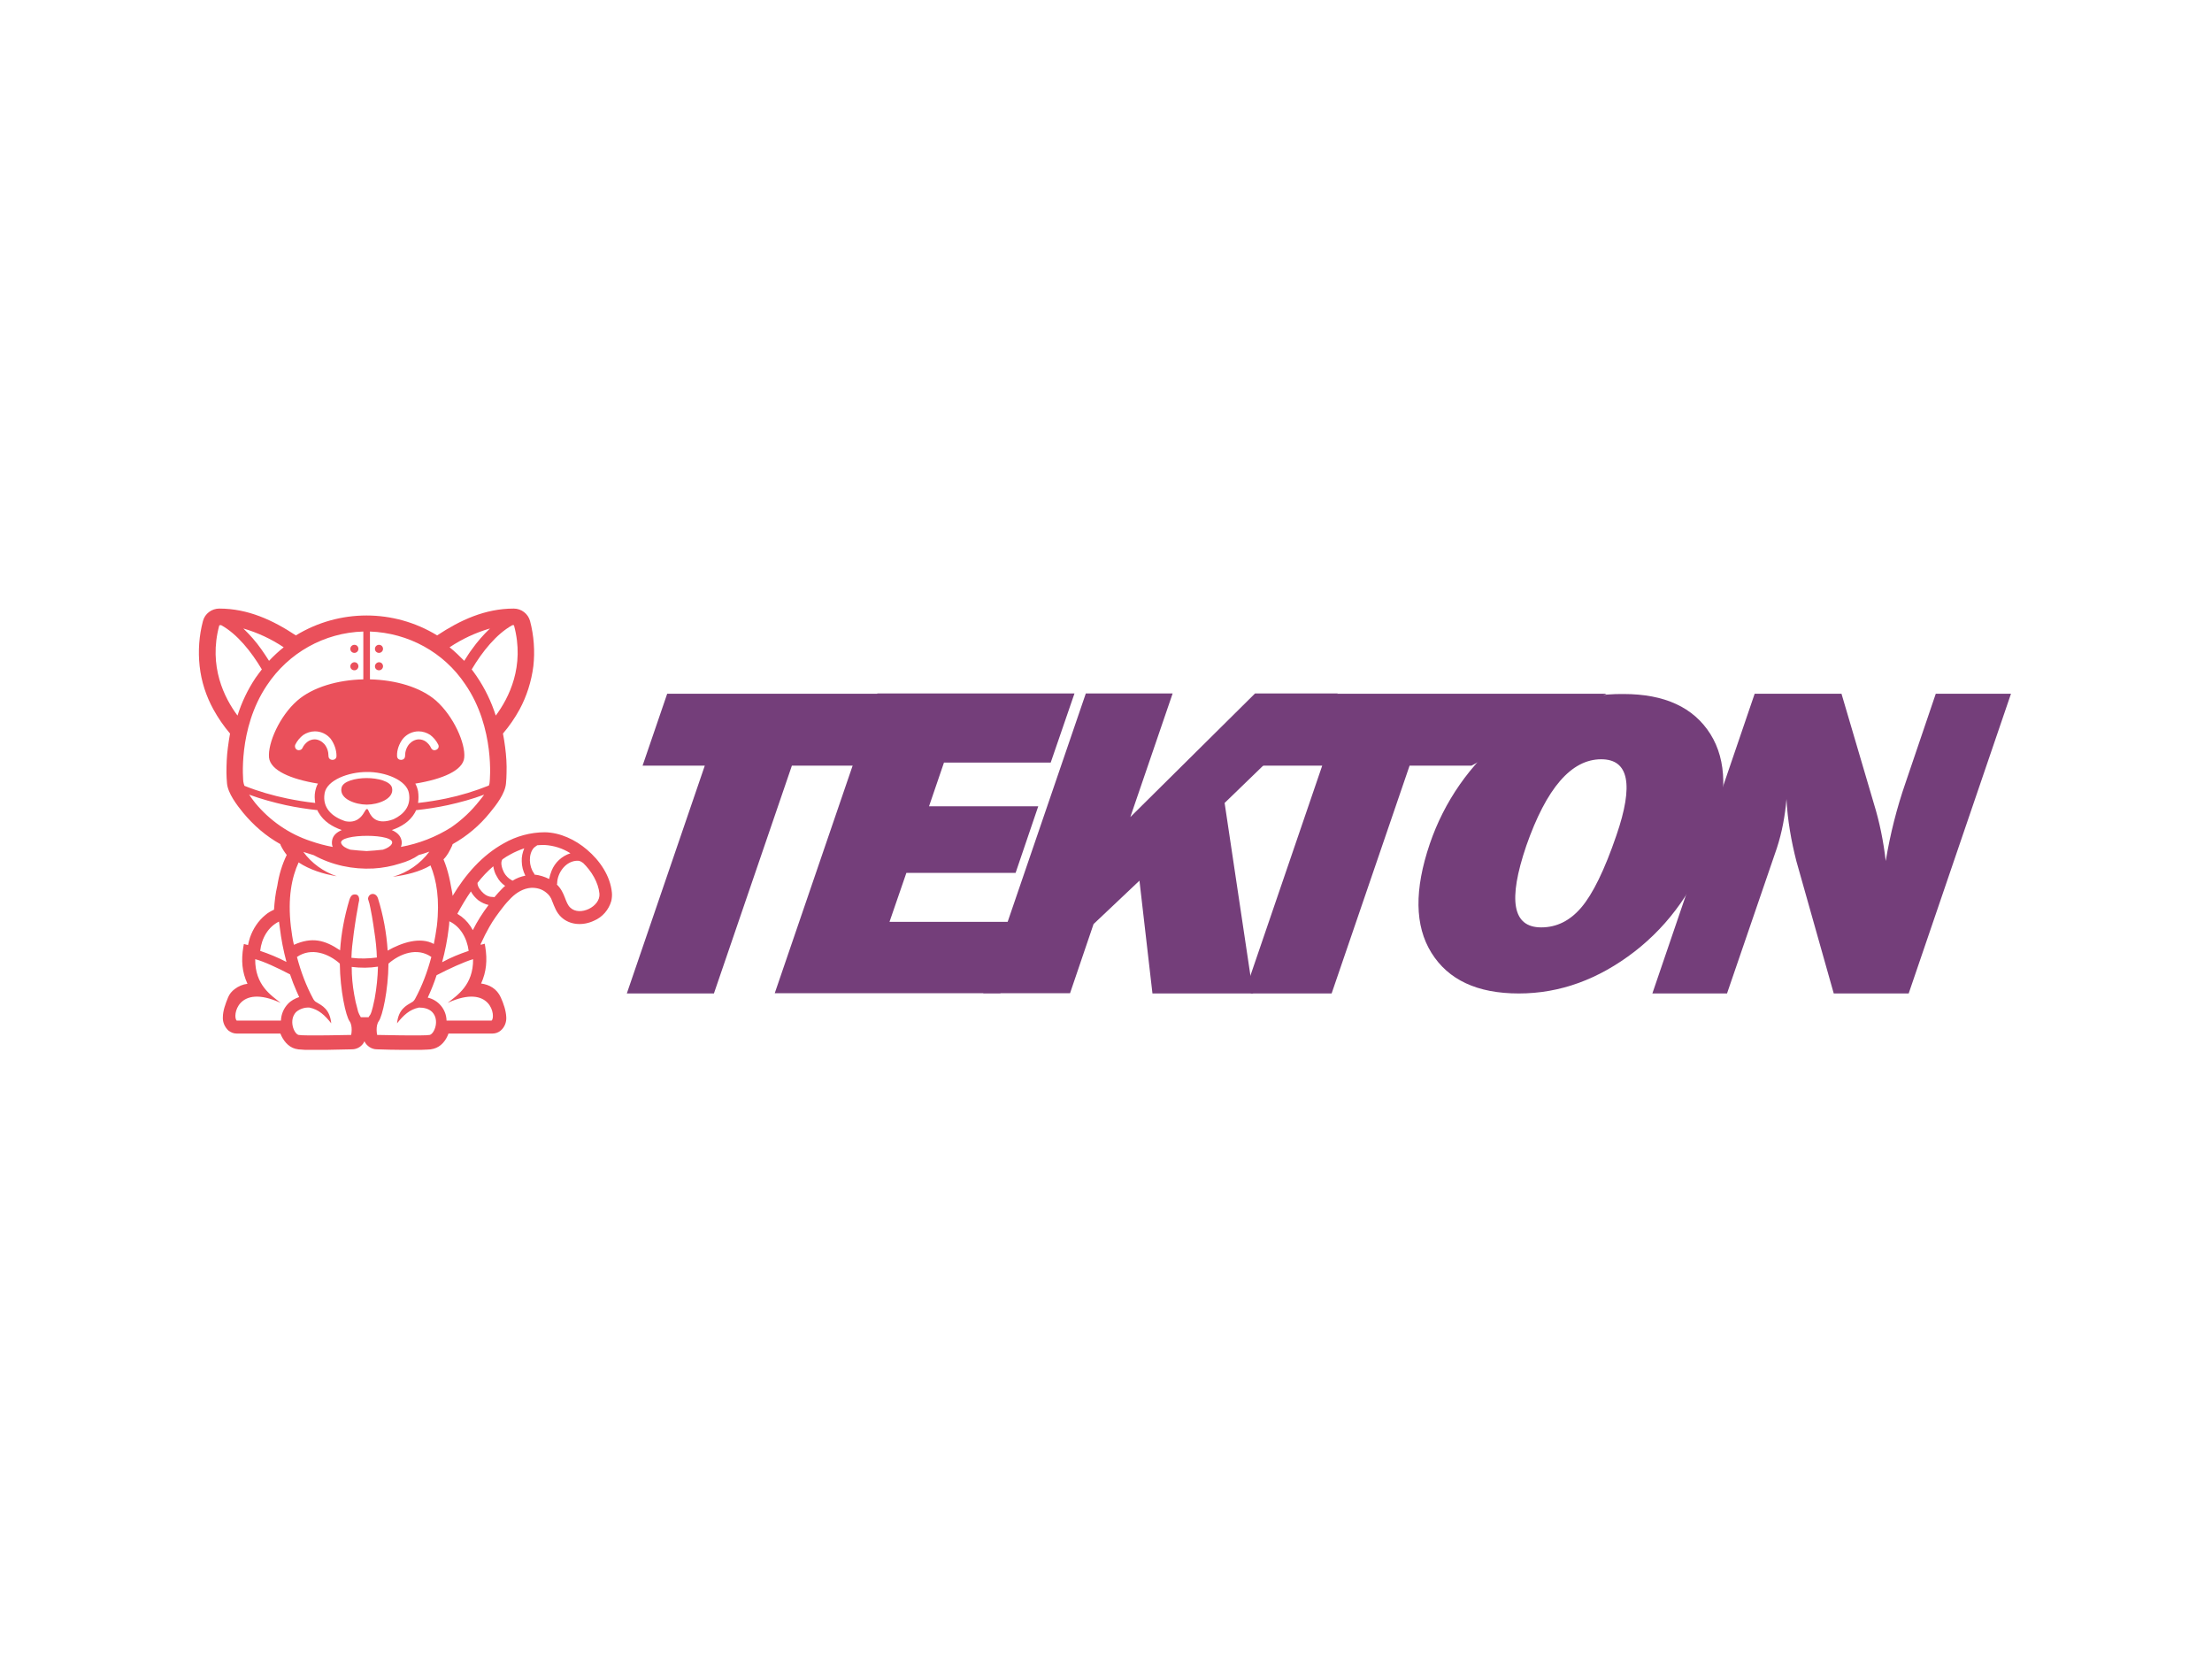 <?xml version="1.0" encoding="utf-8"?>
<!-- Generator: Adobe Illustrator 26.0.3, SVG Export Plug-In . SVG Version: 6.00 Build 0)  -->
<svg version="1.0" id="katman_1" xmlns="http://www.w3.org/2000/svg" xmlns:xlink="http://www.w3.org/1999/xlink" x="0px" y="0px"
	 viewBox="0 0 800 600" style="enable-background:new 0 0 800 600;" xml:space="preserve">
<style type="text/css">
	.st0{fill-rule:evenodd;clip-rule:evenodd;fill:#EA505B;}
	.st1{fill:#743E7A;}
	.st2{fill-rule:evenodd;clip-rule:evenodd;fill:#743E7A;}
</style>
<g>
	<path class="st0" d="M132.6,290.9v1.6 M173.9,341.7l1.4-0.4l0.2,1.1c0.8,4.9,0.4,9.1-1.5,13.3c3,0.4,5.7,1.9,7.1,5
		c1,2.2,1.9,4.8,2,7.2c0.1,1.8-0.6,3.6-2,4.8c-0.8,0.7-1.9,1.1-3,1.1h-15.9c-0.9,2.5-2.7,4.8-5.4,5.5c-0.7,0.2-1.5,0.3-2.3,0.3
		c-0.8,0-1.6,0.1-2.4,0.1c-2.1,0-4.1,0-6.2,0c-3.2,0-6.4-0.1-9.6-0.2c-1.9,0-3.7-1.2-4.5-2.9c-0.8,1.8-2.6,2.9-4.5,2.9
		c-3.2,0.1-6.4,0.1-9.6,0.2c-2.1,0-4.1,0-6.2,0c-0.8,0-1.6,0-2.4-0.1c-0.8,0-1.5-0.1-2.3-0.3c-2.6-0.7-4.4-3-5.4-5.5H85.6
		c-1.1,0-2.1-0.4-3-1.1c-1.3-1.2-2.1-3-2-4.8c0-2.4,1-5,1.9-7.2c0.5-1.2,1.3-2.2,2.4-3c1.3-1,2.9-1.7,4.6-1.9
		c-2-4.3-2.3-8.5-1.5-13.3l0.2-1.1l1.5,0.4c0.2-0.9,0.4-1.8,0.7-2.7c1.1-3.2,3-6.1,5.6-8.2c0.9-0.8,2-1.4,3.1-1.9
		c0.2-2.9,0.5-5.8,1.2-8.7c0.6-3.9,1.7-7.6,3.4-11.1c-0.8-1-1.5-2.1-2.1-3.3c-0.1-0.2-0.2-0.4-0.2-0.6c-5.2-2.9-9.7-6.8-13.5-11.4
		c-2.2-2.7-5.5-7-5.8-10.6c-0.1-1.3-0.2-2.5-0.2-3.8c0-3,0.1-6,0.5-9c0.2-1.7,0.5-3.5,0.8-5.2c-2.3-2.7-4.3-5.6-6-8.7
		c-2.7-4.9-4.4-10.2-5-15.7c-0.6-5.5-0.2-11,1.2-16.3c0.7-2.7,3.2-4.5,5.9-4.5c10.4,0,19.4,4.2,27.7,9.7c15.7-9.6,35.4-9.6,51.1,0
		c8.3-5.5,17.3-9.7,27.7-9.7c2.8,0,5.2,1.9,5.9,4.5c1.4,5.3,1.8,10.9,1.2,16.3c-0.7,5.5-2.4,10.9-5,15.7c-1.7,3.1-3.7,6-6,8.7
		c0.3,1.6,0.6,3.3,0.8,5c0.4,3.1,0.6,6.1,0.5,9.2c0,1.3-0.1,2.6-0.2,3.8c-0.3,3.7-3.5,7.8-5.8,10.6c-3.7,4.6-8.3,8.5-13.5,11.4
		l-0.2,0.6c-0.4,0.9-0.9,1.8-1.4,2.7c-0.5,0.8-1,1.5-1.7,2.2c0.4,1,0.8,2,1.1,3c0.7,2.2,1.2,4.4,1.6,6.7c0.2,1.2,0.5,2.3,0.6,3.5
		c4.6-7.7,10.7-14.7,18.5-19c4.5-2.6,9.7-4,14.9-4c5.5,0.1,11,2.7,15.2,6.3c4.6,3.9,8.4,9.4,9,15.5c0.1,1,0,2-0.2,3
		c-0.9,3.2-3.2,5.9-6.3,7.2c-3.8,1.8-8.6,1.7-11.8-1.3c-1.8-1.7-2.4-3.6-3.3-5.8c-0.4-1.3-1.2-2.4-2.3-3.2c-1.5-1.2-3.4-1.7-5.4-1.6
		c-2.7,0.2-5.2,1.7-7.1,3.6c-1.1,1.1-2.1,2.2-3,3.4c-1.8,2.3-3.5,4.6-4.9,7.1c-1.1,1.9-2.1,3.9-3,5.9c0,0.1-0.1,0.2-0.2,0.3
		C173.9,341.6,173.9,341.6,173.9,341.7L173.9,341.7z M178.1,324.4c0.3,0,0.5,0,0.7,0.1c0.9-1.1,1.9-2.2,2.9-3.2
		c0.3-0.3,0.6-0.6,1-0.9c-1.3-0.9-2.3-2-3-3.4c-0.7-1.1-1.1-2.4-1.3-3.7c-2.1,1.8-4,3.8-5.7,6c-0.1,1.4,1.3,3,2.2,3.8
		C175.8,323.9,176.9,324.4,178.1,324.4L178.1,324.4z M176.7,327.3c-1.3-0.3-2.6-0.9-3.7-1.7c-1.1-0.9-2-1.9-2.7-3.2
		c-1.8,2.6-3.4,5.3-4.9,8.1c0.5,0.3,1,0.7,1.5,1c1.7,1.3,3.1,3,4.1,4.9C172.6,333.2,174.5,330.2,176.7,327.3L176.7,327.3z
		 M201.5,319.4c0,0.2,0,0.4-0.1,0.5c3.1,3,2.9,6.6,4.9,8.4c3.4,3.2,10.9-0.4,10.5-5.1c-0.4-4-2.8-8.1-6-11.2c0,0,0,0-0.1,0
		c-0.5-0.4-1.1-0.7-1.7-0.7C204.8,311.2,201.6,315.5,201.5,319.4L201.5,319.4z M198.6,317.9c0.2-1,0.5-2,0.9-3
		c1.2-3,3.7-5.3,6.8-6.3c-2.8-1.8-6-2.8-9.3-3c-0.9,0-1.8,0-2.7,0.1c-0.3,0.2-0.6,0.4-0.7,0.5c-0.2,0.1-0.3,0.3-0.5,0.4
		c-2.1,2.3-1.8,6.8,0,9.2c0.1,0.2,0.2,0.3,0.2,0.5C195.2,316.5,197,317.1,198.6,317.9L198.6,317.9z M190,316.7
		c-0.8-1.6-1.3-3.4-1.3-5.2c-0.1-1.6,0.3-3.2,0.9-4.7c-1.7,0.6-3.4,1.3-5,2.2c-1,0.5-1.9,1.1-2.9,1.8c0,0,0,0,0,0
		c-0.9,1.3,0,3.6,0.6,4.8c0.6,1.1,1.6,2.1,2.7,2.7c0.1,0.1,0.3,0.1,0.4,0.2C186.8,317.6,188.4,317,190,316.7L190,316.7z
		 M128.2,233.2c1.3,0,1.9,1.6,1,2.5c-0.9,0.9-2.5,0.3-2.5-1C126.7,233.8,127.4,233.2,128.2,233.2L128.2,233.2z M128.2,239.5
		c1.3,0,1.9,1.6,1,2.5c-0.9,0.9-2.5,0.3-2.5-1C126.7,240.2,127.4,239.5,128.2,239.5L128.2,239.5z M137.1,233.2c1.3,0,1.9,1.6,1,2.5
		c-0.9,0.9-2.5,0.3-2.5-1C135.6,233.8,136.3,233.2,137.1,233.2L137.1,233.2z M137.1,239.5c1.3,0,1.9,1.6,1,2.5
		c-0.9,0.9-2.5,0.3-2.5-1C135.6,240.2,136.3,239.5,137.1,239.5L137.1,239.5z M133.8,228.4v17.3c9.2,0.2,18.3,2.8,23.9,7.7
		c6.4,5.7,10.7,15.5,10.2,20.6c-0.4,4.6-7.8,7.8-17.7,9.4c0.5,0.9,0.8,1.8,1,2.8c0.2,1.4,0.2,2.8,0,4.2c3.7-0.4,7.1-1,10.1-1.6
		c5.3-1.1,10.5-2.7,15.5-4.7c0.2-0.5,0.3-0.9,0.3-1.4c0,0,2.1-19.4-8.9-35.3C160.5,235.9,147.7,228.9,133.8,228.4L133.8,228.4z
		 M131.4,245.7v-17.3c-14.1,0.4-27.1,7.7-34.9,19.5c-10.6,15.8-8.5,34.8-8.5,34.8c0.1,0.5,0.2,1,0.4,1.5c5,2,10.2,3.5,15.5,4.6
		c3,0.6,6.3,1.2,10.1,1.6c-0.2-1.4-0.3-2.8,0-4.2c0.2-1,0.5-2,1-2.8c-9.9-1.6-17.2-4.8-17.7-9.4c-0.5-5.2,3.8-15,10.2-20.6
		C113.1,248.5,122.2,245.9,131.4,245.7L131.4,245.7z M114.8,293c-3.8-0.4-7.6-1-11.4-1.8c-4.5-1-8.9-2.2-13.3-3.8c0.7,1,1.4,2,2.2,3
		c5.3,6.4,12.2,11.2,20.1,13.8c2.6,0.9,5.2,1.6,7.9,2.1c0,0,0-0.1,0-0.1c-0.3-0.7-0.3-1.5-0.2-2.2c0.3-1.9,1.7-3,3.5-3.8
		c-3.4-1.2-6.5-3.1-8.3-6.2C115.1,293.7,114.9,293.4,114.8,293L114.8,293z M123.4,305c0.4,1,1.7,1.8,3.3,2.3
		c1.9,0.2,3.9,0.4,5.9,0.5c2-0.1,4-0.3,5.9-0.5c1.5-0.5,2.7-1.2,3.2-2.1C143.8,301.3,122.1,301.4,123.4,305L123.4,305z M175.1,287.4
		c-4.3,1.6-8.7,2.8-13.2,3.8c-3.8,0.8-7.5,1.4-11.4,1.8c-0.2,0.3-0.3,0.7-0.5,1c-1.8,3.1-4.8,5-8.3,6.2c1.8,0.8,3.1,1.9,3.5,3.7
		c0.2,0.8,0.1,1.6-0.2,2.4c6.5-1.2,12.7-3.6,18.2-7.1c3.9-2.7,7.3-5.9,10.2-9.6C174,288.9,174.5,288.2,175.1,287.4L175.1,287.4z
		 M131.7,293.8c-0.9,1.6-2.8,4-6.8,3.2c-4.9-1.6-8.4-4.9-7.5-10.1c0.8-4.8,8.7-7.7,15.2-7.7h0.1c6.5-0.1,14.4,2.9,15.2,7.7
		c0.8,4.6-1.8,7.6-5.6,9.4c-5.8,2.1-7.8-0.6-8.7-2.4c-0.4-0.9-0.6-1.3-0.8-1.3h-0.1C132.4,292.6,132.2,293,131.7,293.8L131.7,293.8z
		 M132.6,281.4c-3.9,0-8.7,1.1-9.1,3.6c-0.8,4,5.2,6,9.1,6h0.1c3.9,0,9.9-2,9.1-6C141.3,282.5,136.5,281.4,132.6,281.4L132.6,281.4z
		 M121.7,273.4c0,1.9-2.9,1.9-2.9,0c0-1.6-0.5-3.1-1.5-4.3c-0.9-1-2.2-1.7-3.5-1.7c-0.9,0-1.8,0.3-2.5,0.8c-0.8,0.6-1.5,1.4-1.9,2.3
		c-0.3,0.7-1.2,1-1.9,0.7c-0.7-0.3-1-1.2-0.7-1.9c0.7-1.4,1.7-2.6,2.9-3.5c1.2-0.8,2.7-1.3,4.2-1.3c2.2,0,4.3,1,5.7,2.7
		C120.9,269,121.7,271.2,121.7,273.4L121.7,273.4z M143.6,273.4c0,1.9,2.9,1.9,2.9,0c0-1.6,0.5-3.1,1.5-4.3c0.9-1,2.2-1.7,3.5-1.7
		c0.9,0,1.8,0.3,2.5,0.8c0.8,0.6,1.5,1.4,1.9,2.3c0.8,1.7,3.4,0.5,2.6-1.2c-0.7-1.4-1.7-2.6-2.9-3.5c-1.2-0.8-2.7-1.3-4.2-1.3
		c-2.2,0-4.3,1-5.7,2.7C144.4,268.9,143.5,271.2,143.6,273.4L143.6,273.4z M144.7,312.3c-3.1,1-6.3,1.6-9.6,1.8
		c-7.5,0.4-15-1.2-21.6-4.8c-1.3-0.4-2.5-0.8-3.8-1.2c3,4.1,7.3,7.2,12.1,8.8c-4.9-0.8-9.9-2.4-13.8-5c-2.5,5.4-4,12.9-2.8,23.2
		c0.3,2.3,0.6,4.6,1.1,6.6c6.5-2.9,11.1-1.8,16.7,2c0.4-6.2,1.6-12.4,3.4-18.4c0.4-1.2,0.9-1.7,1.6-1.8c0.7-0.1,2,0,1.9,2.1
		c-0.2,0.9-0.4,1.9-0.5,2.7c-0.4,2-0.7,4-1,6c-0.3,2-0.6,4-0.8,6c-0.2,1.3-0.3,2.6-0.4,3.9c0,0.7-0.1,1.5-0.1,2.2
		c3.1,0.4,6.1,0.3,9.2-0.1c0-0.7-0.1-1.4-0.1-2.2c-0.2-3.2-0.7-6.6-1.2-9.8c-0.3-1.9-0.6-3.8-1-5.7c-0.2-1.2-0.5-2.3-0.9-3.5
		c0.1-2.1,2.8-2.6,3.6-0.2c1.9,6.1,3.1,12.5,3.5,18.9c5.1-2.9,11.8-5.1,16.7-2.4c0.4-2.1,0.8-4.2,1.1-6.5c1.1-9.5-0.1-16.6-2.3-21.9
		c-3.9,2.3-8.9,3.5-13.6,4.1c5.3-1.5,9.9-4.7,13.2-9.1c-1.2,0.4-2.5,0.9-3.8,1.2C149.5,310.6,147.2,311.6,144.7,312.3L144.7,312.3z
		 M88,227.3c5.2,1.5,10.1,3.8,14.6,6.8c-1.9,1.5-3.6,3.1-5.3,4.9c-0.9-1.4-1.8-2.8-2.8-4.2C92.6,232.1,90.4,229.6,88,227.3L88,227.3
		z M79.5,226.1H80c5.8,3.2,10.9,9.6,14.7,16c-0.8,1-1.5,2-2.3,3.1c-2.8,4.2-5,8.8-6.5,13.6c-4.7-6.3-10.6-17.8-6.6-32.6
		C79.4,226.2,79.4,226.2,79.5,226.1L79.5,226.1z M185.8,226.1h-0.5c-5.8,3.2-10.9,9.6-14.7,16c0.6,0.8,1.2,1.6,1.8,2.5
		c3,4.4,5.3,9.2,6.9,14.2c4.7-6.3,10.6-17.8,6.6-32.6L185.8,226.1z M177.2,227.3c-5.2,1.5-10.1,3.8-14.6,6.8
		c1.9,1.5,3.6,3.2,5.3,4.9c0.9-1.4,1.8-2.9,2.8-4.2C172.6,232.1,174.8,229.6,177.2,227.3L177.2,227.3z M107.4,346.1
		c1.4,5.3,3.3,10.4,5.9,15.2c0.3,0.5,0.7,1,1.2,1.2c2,1.2,4.8,2.5,5.3,7.6c-2.3-2.9-4.5-5-7.9-5.7c-1.8-0.1-3.5,0.5-4.8,1.6
		c-2.8,2.9-0.8,7.9,0.9,8.3c1.7,0.4,19,0,19,0s0.7-3.2-0.6-5c-1.3-1.8-3.4-11-3.5-20.8C118.9,344.9,112.6,342.5,107.4,346.1
		L107.4,346.1z M156,346.1c-1.4,5.3-3.3,10.4-5.9,15.2c-0.3,0.5-0.7,1-1.2,1.2c-2,1.2-4.8,2.5-5.3,7.6c2.3-2.9,4.5-5,7.9-5.7
		c1.6,0,3.5,0.3,4.8,1.6c2.8,2.9,0.8,7.9-0.9,8.3c-1.7,0.4-19,0-19,0s-0.7-3.2,0.6-5c1.3-1.8,3.4-11,3.5-20.8
		C144.6,344.9,150.9,342.5,156,346.1L156,346.1z M133.3,367.9c-0.5,0-1,0-1.6,0h-1.2c-0.2-0.4-0.4-0.7-0.6-1.1
		c-0.3-0.6-0.5-1.2-0.6-1.8c-0.5-1.7-0.9-3.5-1.2-5.3c-0.6-3.3-0.9-6.6-0.9-10c3.2,0.4,6.4,0.4,9.5-0.1c-0.1,3.9-0.5,7.7-1.2,11.6
		c-0.3,1.3-0.9,4.6-1.6,5.8C133.6,367.3,133.5,367.6,133.3,367.9L133.3,367.9z M171.1,346.9c0.1,9.4-5.8,13.1-9.2,15.8
		c15.7-7.2,17.5,5,15.9,6.4h-16.3c-0.1-4-2.9-7.4-6.8-8.3c1.2-2.6,2.3-5.3,3.2-8.1C162.5,350.3,168,347.8,171.1,346.9L171.1,346.9z
		 M162.5,333.2c3.9,1.8,6.4,6,7,10.7c-3.3,1.1-6.5,2.4-9.6,4.1c1.1-4.1,1.9-8.2,2.4-12.4C162.4,334.8,162.5,334,162.5,333.2
		L162.5,333.2z M100.9,333.3c-3.9,1.9-6.3,6-6.8,10.6c3.3,1.1,6.4,2.4,9.5,4c-1.1-4.1-1.9-8.2-2.4-12.4
		C101.1,334.8,101,334,100.9,333.3L100.9,333.3z M92.3,346.9c-0.1,9.4,5.8,13.1,9.2,15.8c-15.7-7.2-17.5,5-15.9,6.4h16
		c0.1-2.3,1-4.4,2.5-6c1.1-1.2,2.6-2,4.1-2.5c-0.3-0.7-0.6-1.3-0.9-2c-0.9-2-1.7-4.1-2.4-6.2C100.5,350.1,95.4,347.7,92.3,346.9
		L92.3,346.9z M92.3,346.9"/>
</g>
<path class="st1" d="M286.4,276.9l-28.2,82.4h-31.5l28.2-82.4h-22.5l8.9-26h76.4l-8.9,26H286.4z M286.4,276.9"/>
<path class="st1" d="M370.6,333.4l-8.8,25.8h-81.6l37.1-108.4h71.3l-8.6,25h-38.6l-5.4,15.8h39.5l-8.2,24.1h-39.5l-6.1,17.7H370.6z
	 M370.6,333.4"/>
<path class="st1" d="M453.2,359.3h-36.4l-4.7-40.8l-16.6,15.7l-8.5,25h-31.4l37.1-108.4h31.4l-15.3,44.7l45.1-44.7h29.9l-40.9,39.6
	L453.2,359.3z M453.2,359.3"/>
<path class="st2" d="M509.8,276.9l-28.2,82.4h-29.2l-0.7-4.9l26.5-77.5h-22.2l26.8-26H581l-48.8,26H509.8z M509.8,276.9"/>
<path class="st1" d="M549.3,359.3c-15,0-25.5-4.9-31.6-14.7c-6.1-9.8-6.2-22.9-0.6-39.4c5.2-15.3,14.6-28.8,27.1-38.9
	c12.1-10,27.3-15.5,43-15.3c14.8,0,25.3,4.8,31.4,14.5c6,9.6,6.2,22.6,0.6,38.6c-5.8,16.7-15.2,30.1-28.1,40.1
	C578.1,354.2,564.2,359.3,549.3,359.3L549.3,359.3z M557.4,335.4c5.6,0,10.4-2.4,14.5-7.2c4.1-4.8,8.4-13.5,12.7-26.1
	c6.3-18.3,4.5-27.5-5.5-27.5c-10.8,0-19.8,10.4-27.1,31.3C545.3,325.6,547,335.4,557.4,335.4L557.4,335.4z M557.4,335.4"/>
<path class="st1" d="M690.3,359.3h-27.1l-13.5-47.8c-1.9-7.4-3.2-14.9-3.6-22.5c-0.5,6-1.6,12-3.5,17.8l-18,52.5h-27l37-108.4h31.4
	l11.7,39.7c2.1,6.8,3.5,13.8,4.3,20.8c1.6-9.7,4-19.2,7.2-28.4l10.9-32.1h27.2L690.3,359.3z M690.3,359.3"/>
</svg>
